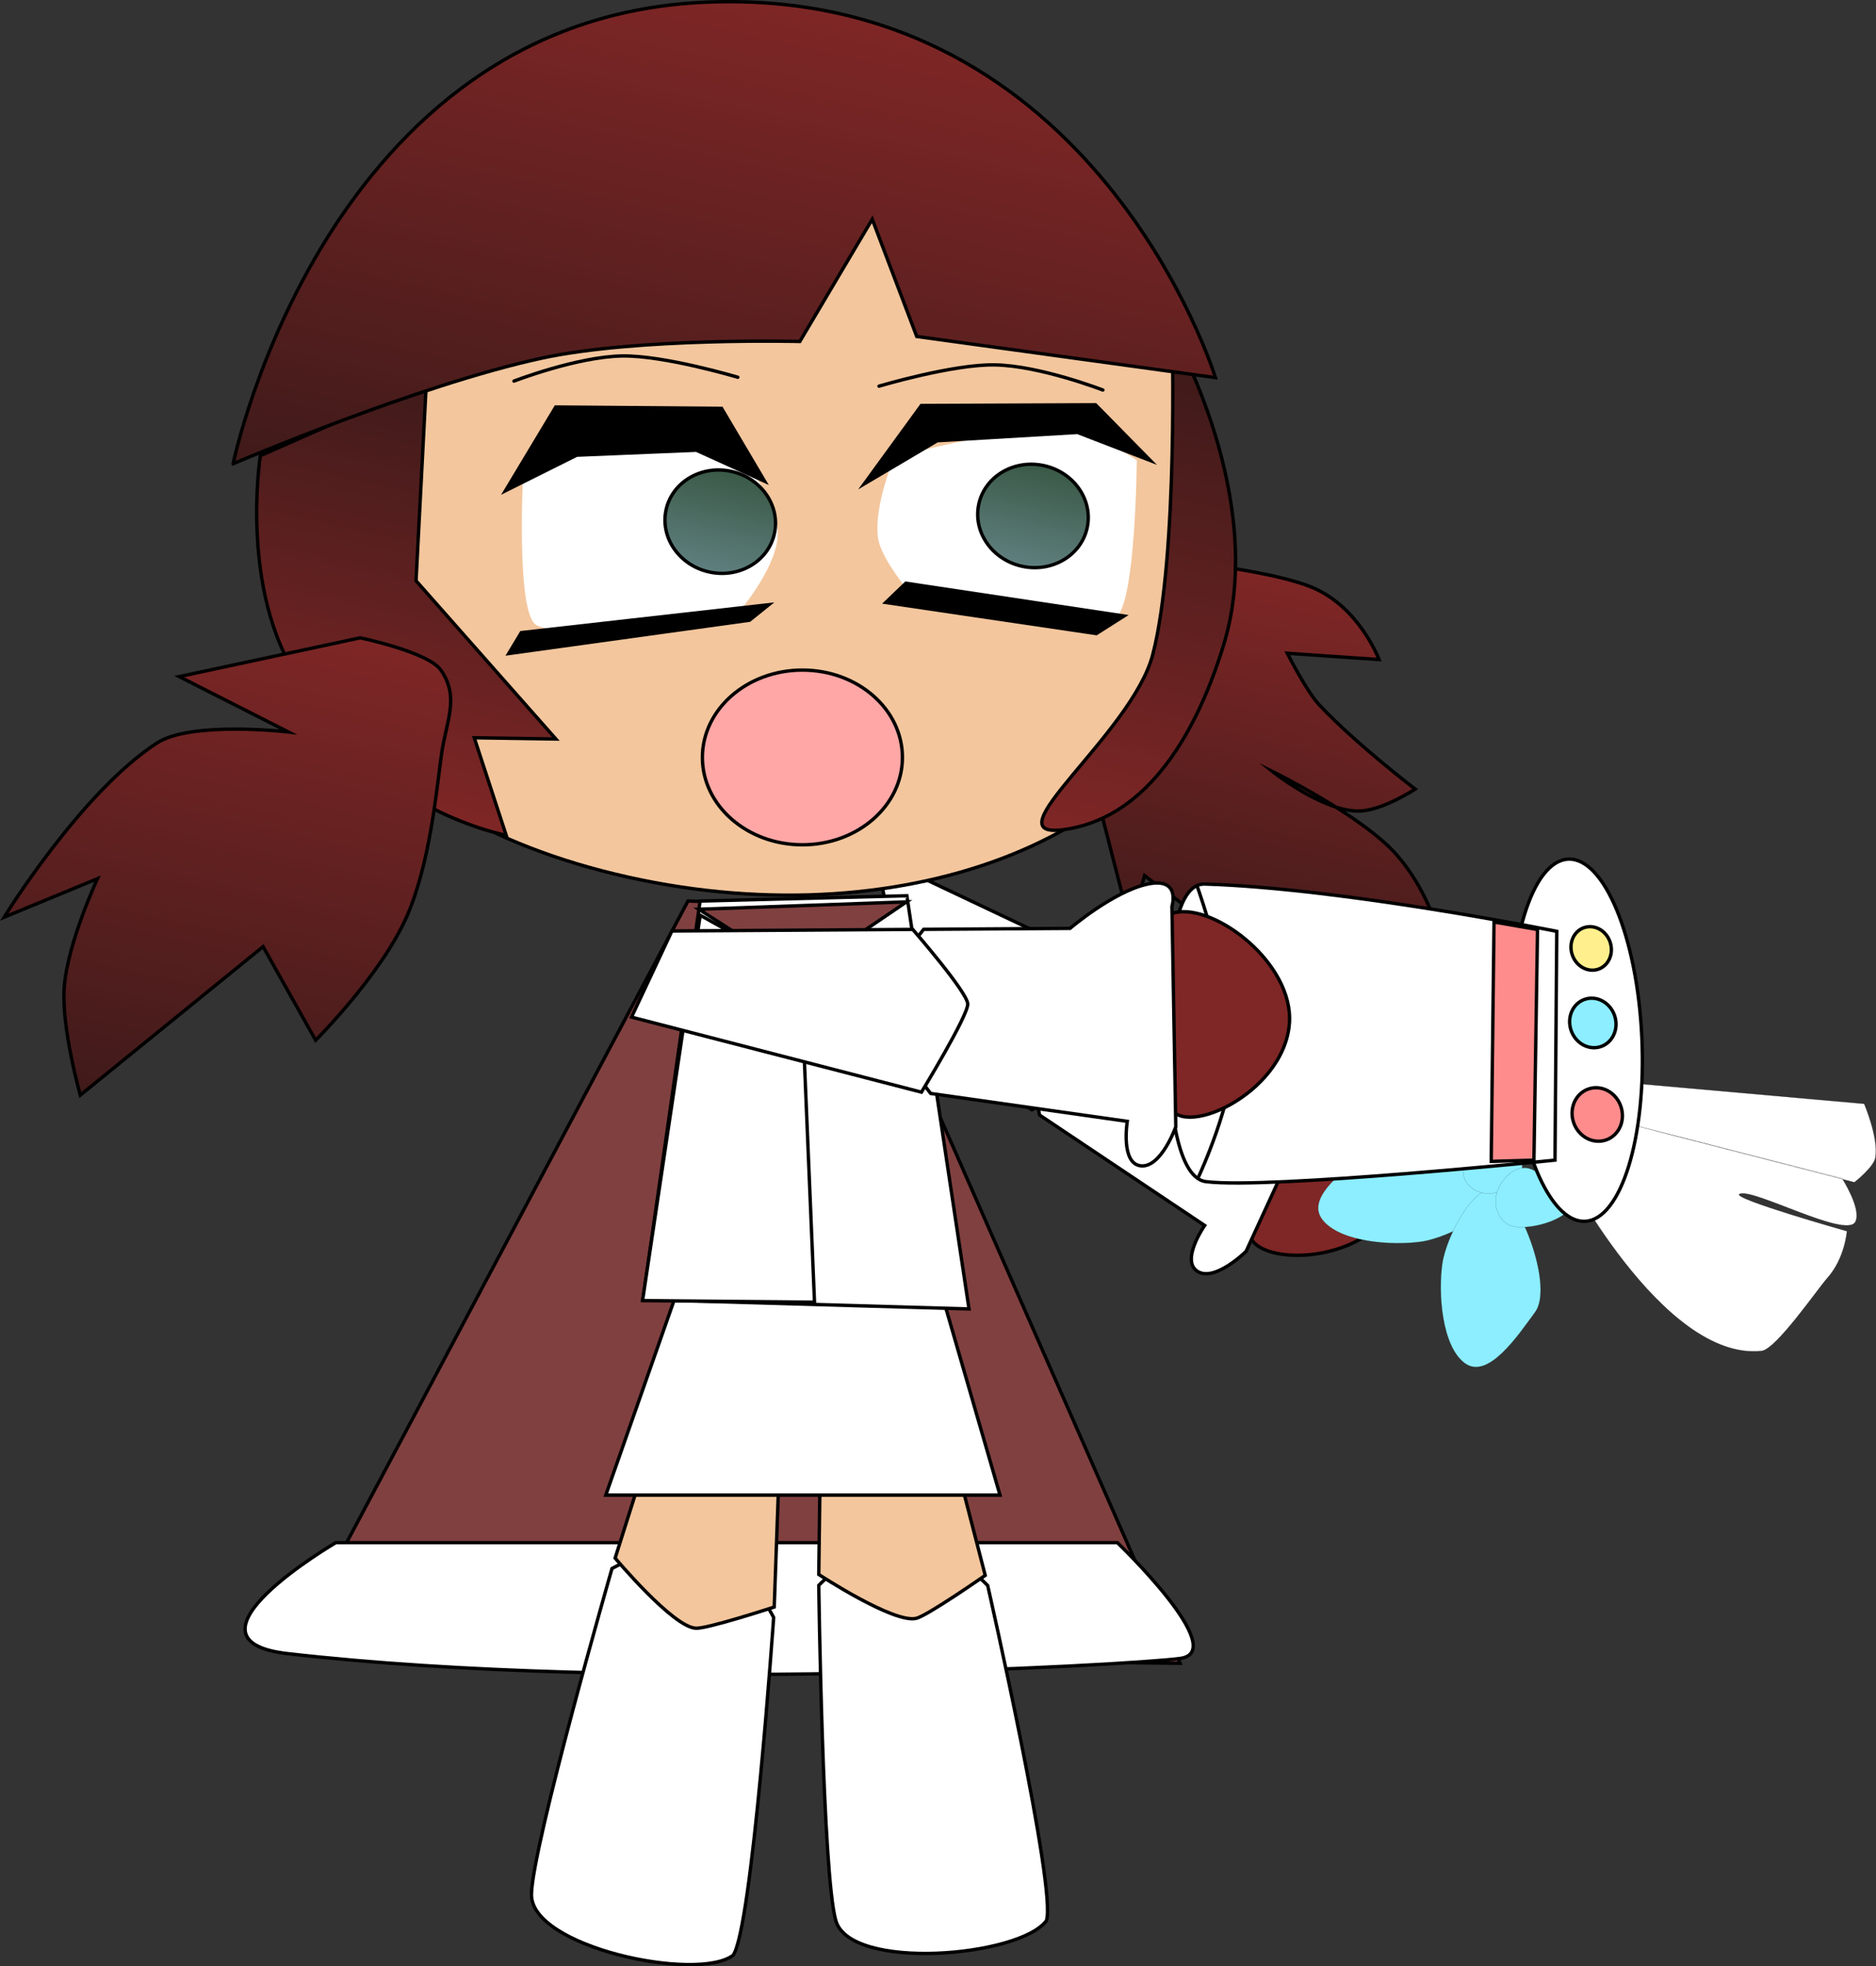 <svg version="1.1" xmlns="http://www.w3.org/2000/svg" xmlns:xlink="http://www.w3.org/1999/xlink" width="277.547" height="290.914" viewBox="0,0,277.547,290.914"><rect x="0" y="0" width="277.547" height="290.914" fill="#333333" stroke="none"/><defs><linearGradient x1="314.32" y1="217.307" x2="301.464" y2="275" gradientUnits="userSpaceOnUse" id="color-1"><stop offset="0" stop-color="#7f2626"/><stop offset="1" stop-color="#401a1a"/></linearGradient><linearGradient x1="297.403" y1="186.517" x2="282.123" y2="255.088" gradientUnits="userSpaceOnUse" id="color-2"><stop offset="0" stop-color="#401a1a"/><stop offset="1" stop-color="#7f2626"/></linearGradient><linearGradient x1="185.41" y1="187.886" x2="171.749" y2="249.191" gradientUnits="userSpaceOnUse" id="color-3"><stop offset="0" stop-color="#401a1a"/><stop offset="1" stop-color="#7f2626"/></linearGradient><linearGradient x1="238.9" y1="131.609" x2="220.519" y2="214.095" gradientUnits="userSpaceOnUse" id="color-4"><stop offset="0" stop-color="#7f2626"/><stop offset="1" stop-color="#401a1a"/></linearGradient><linearGradient x1="158.737" y1="221.896" x2="142.415" y2="295.145" gradientUnits="userSpaceOnUse" id="color-5"><stop offset="0" stop-color="#7f2626"/><stop offset="1" stop-color="#401a1a"/></linearGradient><linearGradient x1="226.372" y1="200.102" x2="223.057" y2="214.977" gradientUnits="userSpaceOnUse" id="color-6"><stop offset="0" stop-color="#3a5946"/><stop offset="1" stop-color="#5f7f7f"/></linearGradient><linearGradient x1="272.64" y1="199.254" x2="269.326" y2="214.129" gradientUnits="userSpaceOnUse" id="color-7"><stop offset="0" stop-color="#3a5946"/><stop offset="1" stop-color="#5f7f7f"/></linearGradient></defs><g transform="translate(-118.157,-130.359)"><g data-paper-data="{&quot;isPaintingLayer&quot;:true}" fill-rule="nonzero" stroke-linejoin="miter" stroke-miterlimit="10" stroke-dasharray="" stroke-dashoffset="0" style="mix-blend-mode: normal"><g stroke="#000000" stroke-width="0.5" stroke-linecap="round"><path d="M243.495,264.381l49.248,112.057l-132.042,-1.427l59.24,-111.344z" fill="#804040"/><path d="M167.839,358.595h115.626c0,0 16.814,16.122 9.279,17.13c-7.536,1.008 -80.841,5.151 -132.042,-0.714c-17.512,-2.006 7.137,-16.416 7.137,-16.416z" fill="#ffffff"/></g><path d="M282.205,212.349c0,0 21.389,1.52 29.754,4.783c7.238,2.823 10.228,10.813 10.228,10.813l-13.58,-0.937c0,0 2.843,5.639 4.749,7.663c5.479,5.818 14.173,12.432 14.173,12.432c0,0 -5.025,3.33 -8.552,3.253c-5.399,-0.118 -12.592,-5.876 -12.592,-5.876c0,0 13.218,6.489 18.365,12.311c8.138,9.206 8.688,23.803 8.688,23.803c0,0 -11.613,0.104 -19.328,-3.369c-10.219,-4.6 -26.623,-17.317 -26.623,-17.317l-2.084,7.475l-6.268,-24.379z" fill="url(#color-1)" stroke="#000000" stroke-width="0.5" stroke-linecap="round"/><g data-paper-data="{&quot;origRot&quot;:0}" stroke="#000000" stroke-width="0.5" stroke-linecap="butt"><path d="M324.285,309.009c-5.307,9.222 -22.641,8.614 -21.246,2.838c1.905,-7.882 7.246,-26.362 13.158,-24.933c5.912,1.429 12.503,14.423 8.088,22.095z" fill="#7f2626"/><path d="M301.139,282.269c0,0 8.149,-2.143 13.149,-0.935c5.001,1.208 1.836,4.556 1.836,4.556l-13.616,29.606c0,0 -4.608,4.572 -7.178,2.965c-2.57,-1.607 1.054,-6.794 1.054,-6.794l-24.423,-16.337c0,0 -2.713,-12.969 -2.36,-14.828c0.353,-1.859 11.952,-7.503 11.952,-7.503z" fill="#ffffff"/><path d="M247.899,257.067l32.206,15.245c0,0 3.262,11.878 2.547,13.468c-0.716,1.59 -11.83,8.786 -11.83,8.786l-18.431,-12.329z" fill="#ffffff"/></g><g data-paper-data="{&quot;origRot&quot;:0}" stroke="#000000" stroke-width="0.5" stroke-linecap="butt"><path d="M272.963,414.532c-3.967,5.353 -29.019,7.48 -31.153,-0.025c-1.963,-6.902 -2.519,-49.597 -2.519,-49.597c0,0 8.853,-8.942 12.982,-8.726c3.516,0.185 12.009,8.754 12.009,8.754c0,0 10.277,45.173 8.682,49.594z" fill="#ffffff"/><path d="M252.86,320.714l11.056,42.722c0,0 -8.613,6.006 -10.205,6.353c-3.286,0.822 -14.421,-6.489 -14.421,-6.489l0.573,-43.371z" fill="#f3c69d"/></g><g data-paper-data="{&quot;index&quot;:null,&quot;origRot&quot;:0}" stroke-linecap="butt"><g data-paper-data="{&quot;origRot&quot;:0,&quot;index&quot;:null}" stroke="#000000" stroke-width="0.5"><path d="M226.606,419.653c-5.344,3.979 -29.943,-1.22 -29.819,-9.021c0.114,-7.175 11.912,-48.211 11.912,-48.211c0,0 11.059,-6.005 14.949,-4.605c3.312,1.192 8.969,11.849 8.969,11.849c0,0 -3.207,46.216 -6.011,49.988z" fill="#ffffff"/><path d="M234.454,319.03l-1.753,49.09c0,0 -9.98,3.262 -11.605,3.135c-3.383,-0.163 -11.933,-10.377 -11.933,-10.377l13.075,-41.358z" fill="#f3c69d"/></g><g fill="none" stroke="none" stroke-width="1" font-family="sans-serif" font-weight="normal" font-size="12" text-anchor="start"/></g><g stroke="#000000" stroke-width="0.5"><path d="M207.78,351.559l11.012,-31.405l38.338,0.408l8.973,30.997z" fill="#ffffff" stroke-linecap="butt"/><g data-paper-data="{&quot;origRot&quot;:0}" stroke-linecap="round"><path d="M221.731,263.672l30.595,-0.787l9.192,61.133l-48.245,-1.391z" fill="#ffffff"/><path d="M252.275,263.793l-15.755,10.696l-14.991,-9.608z" fill="#804040"/><path d="M236.609,274.091l2.051,48.928l-25.437,-0.236l8.527,-57.017z" fill="#ffffff"/></g></g><path d="M298.241,224.854c-6.413,28.779 -45.422,44.576 -87.129,35.282c-41.707,-9.294 -59.172,-37.675 -52.759,-66.454c6.413,-28.779 36.907,-61.247 79.027,-54.052c44.99,7.686 67.274,56.445 60.861,85.224z" data-paper-data="{&quot;origRot&quot;:0}" fill="#f3c69d" stroke="#000000" stroke-width="0.5" stroke-linecap="butt"/><path d="M299.19,225.776c-4.593,14.976 -12.36,25.784 -23.639,27.325c-11.279,1.542 10.107,-14.18 13.151,-25.892c3.808,-14.647 2.862,-47.843 2.862,-47.843c0,0 14.269,24.748 7.626,46.41z" data-paper-data="{&quot;origRot&quot;:0}" fill="url(#color-2)" stroke="#000000" stroke-width="0.5" stroke-linecap="round"/><path d="M181.23,186.954l-1.521,29.329l20.69,23.414l-12.077,-0.184l4.725,14.424c0,0 -19.316,-3.531 -29.434,-21.339c-10.36,-13.17 -6.941,-34.82 -6.941,-34.82z" data-paper-data="{&quot;origRot&quot;:0}" fill="url(#color-3)" stroke="#000000" stroke-width="0.5" stroke-linecap="round"/><path d="M251.668,242.423c0,7.138 -6.625,12.924 -14.797,12.924c-8.172,0 -14.797,-5.786 -14.797,-12.924c0,-7.138 6.625,-12.924 14.797,-12.924c8.172,0 14.797,5.786 14.797,12.924z" fill="#ffa6a6" stroke="#000000" stroke-width="0.5" stroke-linecap="butt"/><path d="M152.646,198.97c0,0 13.596,-66.236 70.378,-68.306c57.234,-2.086 74.95,55.562 74.95,55.562l-44.19,-6.086l-6.581,-17.345l-10.716,18.087c0,0 -23.93,-0.607 -38.144,2.46c-18.506,3.993 -45.697,15.629 -45.697,15.629z" data-paper-data="{&quot;origRot&quot;:0}" fill="url(#color-4)" stroke="#000000" stroke-width="0.5" stroke-linecap="round"/><path d="M183.461,242.031c-0.691,4.977 -1.668,16.081 -5.141,23.965c-3.788,8.599 -13.463,18.271 -13.463,18.271l-7.778,-13.851l-27.042,21.97c0,0 -2.846,-10.089 -2.374,-16.035c0.52,-6.553 4.915,-15.992 4.915,-15.992l-13.805,5.699c0,0 11.266,-18.382 22.58,-25.757c5.093,-3.32 19.462,-1.646 19.462,-1.646l-16.142,-8.193l26.767,-5.735c0,0 10.072,2.082 11.95,4.785c2.814,4.05 0.764,7.542 0.073,12.519z" fill="url(#color-5)" stroke="#000000" stroke-width="0.5" stroke-linecap="round"/><path d="M194.194,186.745c0,0 9.306,-3.606 15.993,-3.721c6.238,-0.108 17.125,3.15 17.125,3.15" fill="none" stroke="#000000" stroke-width="0.5" stroke-linecap="round"/><path d="M248.205,187.494c0,0 10.887,-3.258 17.125,-3.15c6.687,0.115 15.993,3.721 15.993,3.721" data-paper-data="{&quot;index&quot;:null}" fill="none" stroke="#000000" stroke-width="0.5" stroke-linecap="round"/><g data-paper-data="{&quot;index&quot;:null,&quot;origRot&quot;:0}" stroke="#000000"><g><path d="M349.054,289.682l44.902,3.985c0,0 2.167,5.06 1.657,7.965c-0.251,1.432 -3.105,3.65 -3.105,3.65l-33.946,-8.787l32.132,8.21c0,0 2.921,4.541 1.957,6.424c-1.318,2.573 -15.331,-5.119 -17.148,-4.108c-1.182,0.657 15.903,5.49 15.903,5.49c0,0 -0.296,4.015 -2.894,6.924c-1.443,1.616 -7.586,10.572 -9.741,10.799c-14.747,1.555 -29.496,-27.452 -29.496,-27.452z" data-paper-data="{&quot;index&quot;:null,&quot;origRot&quot;:0}" fill="#ffffff" stroke-width="0.025" stroke-linecap="round"/><g data-paper-data="{&quot;origRot&quot;:0}" fill="#8ceeff" stroke-width="0.015" stroke-linecap="butt"><path d="M313.734,310.724c-2.495,-3.419 4.025,-7.814 7.572,-10.402c3.547,-2.588 15.276,1.614 17.771,5.033c2.495,3.419 -6.321,8.07 -10.587,8.7c-4.344,0.642 -12.261,0.088 -14.756,-3.331z" data-paper-data="{&quot;origRot&quot;:0}"/><path d="M331.546,317.294c0.631,-4.266 5.282,-13.082 8.701,-10.587c3.419,2.495 7.62,14.224 5.032,17.771c-2.589,3.547 -6.984,10.067 -10.403,7.571c-3.419,-2.495 -3.972,-10.412 -3.33,-14.756z" data-paper-data="{&quot;origRot&quot;:0,&quot;index&quot;:null}"/><path d="M335.052,305.197c-1.219,-1.884 0.2,-7.852 2.285,-9.201c2.085,-1.349 4.276,3.107 5.495,4.992c1.219,1.884 0.287,3.83 -1.798,5.179c-2.085,1.349 -4.763,0.915 -5.982,-0.97z" data-paper-data="{&quot;origRot&quot;:0}"/><path d="M340.214,305.486c1.349,-2.084 3.295,-3.017 5.179,-1.797c1.884,1.219 6.34,3.411 4.991,5.495c-1.349,2.084 -7.317,3.503 -9.201,2.284c-1.884,-1.219 -2.318,-3.897 -0.969,-5.982z" data-paper-data="{&quot;origRot&quot;:0,&quot;index&quot;:null}"/></g><path d="M341.771,284.709c-0.689,-14.795 3.071,-26.99 8.397,-27.238c5.326,-0.248 10.203,11.545 10.891,26.34c0.689,14.795 -3.071,26.99 -8.397,27.238c-5.326,0.248 -10.203,-11.545 -10.891,-26.34z" data-paper-data="{&quot;origRot&quot;:0}" fill="#ffffff" stroke-width="0.5" stroke-linecap="butt"/><path d="M348.213,302.001c0,0 -42.416,4.341 -51.641,3.18c-4.649,-0.585 -5.577,-13.296 -5.604,-20.838c-0.034,-9.641 0.307,-23.35 5.446,-23.191c20.491,0.633 52.061,7.001 52.061,7.001z" data-paper-data="{&quot;origRot&quot;:0}" fill="#ffffff" stroke-width="0.5" stroke-linecap="butt"/><path d="M295.311,261.574c0,0 5.314,14.978 5.36,24.132c0.038,7.549 -5.146,18.668 -5.146,18.668" fill="none" stroke-width="0.5" stroke-linecap="round"/><path d="M350.775,271.652c-0.591,-1.695 0.179,-3.505 1.72,-4.042c1.541,-0.537 3.269,0.401 3.861,2.096c0.591,1.695 -0.179,3.505 -1.72,4.042c-1.541,0.537 -3.269,-0.401 -3.861,-2.096z" fill="#fff08d" stroke-width="0.5" stroke-linecap="butt"/><path d="M350.601,282.823c-0.672,-1.926 0.221,-3.989 1.993,-4.607c1.772,-0.618 3.753,0.443 4.425,2.369c0.672,1.926 -0.221,3.989 -1.993,4.607c-1.772,0.618 -3.753,-0.443 -4.425,-2.369z" fill="#8ceeff" stroke-width="0.5" stroke-linecap="butt"/><path d="M350.976,296.462c-0.725,-2.08 0.248,-4.311 2.174,-4.983c1.926,-0.672 4.076,0.47 4.801,2.551c0.725,2.08 -0.248,4.311 -2.174,4.983c-1.926,0.672 -4.076,-0.47 -4.801,-2.551z" fill="#ff8c8c" stroke-width="0.5" stroke-linecap="butt"/></g><path d="M345.629,267.885l-0.534,34.117l-6.318,0.187l0.416,-35.42z" fill="#ff8c8c" stroke-width="0.5" stroke-linecap="round"/></g><g data-paper-data="{&quot;origRot&quot;:0,&quot;index&quot;:null}" stroke="#000000" stroke-width="0.5" stroke-linecap="butt"><path d="M308.919,281.768c-0.782,10.611 -16.665,17.582 -17.912,11.773c-1.703,-7.928 -4.905,-26.896 1.041,-28.173c5.946,-1.277 17.521,7.573 16.871,16.4z" fill="#7f2626"/><path d="M276.465,267.713c0,0 6.413,-5.465 11.443,-6.545c5.03,-1.08 3.631,3.308 3.631,3.308l0.573,32.582c0,0 -2.169,6.118 -5.182,5.785c-3.013,-0.333 -1.997,-6.579 -1.997,-6.579l-29.092,-4.127c0,0 -8.07,-10.509 -8.558,-12.337c-0.488,-1.828 7.515,-11.944 7.515,-11.944z" fill="#ffffff"/><path d="M217.563,268.099l35.631,-0.233c0,0 8.092,9.288 8.136,11.031c0.045,1.743 -6.848,13.047 -6.848,13.047l-42.895,-11.103z" fill="#ffffff"/></g><path d="M195.557,200.393c0,0 10.959,-6.852 15.829,-7.141c9.132,-0.542 17.013,5.504 17.013,5.504c0,0 5.235,6.345 4.788,11.208c-0.447,4.863 -5.849,11.12 -5.849,11.12c0,0 -25.093,4.347 -29.817,1.764c-3.074,-1.68 -1.964,-22.455 -1.964,-22.455z" data-paper-data="{&quot;index&quot;:null,&quot;origRot&quot;:0}" fill="#ffffff" stroke="#000000" stroke-width="0" stroke-linecap="butt"/><path d="M283.197,221.727c-4.613,2.76 -30.005,-3.176 -30.005,-3.176c0,0 -4.704,-5.382 -5.138,-8.627c-0.637,-4.756 2.394,-11.874 2.394,-11.874c0,0 15.266,-4.302 24.401,-4.203c4.871,0.053 11.489,4.595 11.489,4.595c0,0 -0.139,21.489 -3.141,23.285z" data-paper-data="{&quot;origRot&quot;:0}" fill="#ffffff" stroke="#000000" stroke-width="0" stroke-linecap="butt"/><path d="M232.724,209.325c-0.915,4.108 -5.243,6.638 -9.667,5.653c-4.424,-0.986 -7.268,-5.115 -6.352,-9.222c0.915,-4.108 5.243,-6.638 9.667,-5.653c4.424,0.986 7.268,5.115 6.352,9.222z" data-paper-data="{&quot;origRot&quot;:0}" fill="url(#color-6)" stroke="#000000" stroke-width="0.5" stroke-linecap="butt"/><path d="M278.993,208.477c-0.915,4.108 -5.243,6.638 -9.667,5.653c-4.424,-0.986 -7.268,-5.115 -6.352,-9.222c0.915,-4.108 5.243,-6.638 9.667,-5.653c4.424,0.986 7.268,5.115 6.352,9.222z" data-paper-data="{&quot;origRot&quot;:0}" fill="url(#color-7)" stroke="#000000" stroke-width="0.5" stroke-linecap="butt"/><path d="M192.941,202.96l7.439,-12.382l24.525,0.2l6.373,10.78l-10.092,-4.589l-17.713,0.733z" data-paper-data="{&quot;origRot&quot;:0}" fill="#000000" stroke="#000000" stroke-width="0.5" stroke-linecap="round"/><path d="M246.037,201.935l8.43,-11.577l25.764,-0.109l8.108,8.242l-10.774,-4.156l-20.748,1.227z" data-paper-data="{&quot;origRot&quot;:0}" fill="#000000" stroke="#000000" stroke-width="0.5" stroke-linecap="round"/><path d="M195.283,223.956l36.605,-4.128l-2.85,2.29l-35.614,4.934z" data-paper-data="{&quot;origRot&quot;:0}" fill="#000000" stroke="#000000" stroke-width="0.5" stroke-linecap="round"/><path d="M252.178,216.648l32.264,4.85l-4.089,2.599l-31.15,-4.601z" data-paper-data="{&quot;origRot&quot;:0}" fill="#000000" stroke="#000000" stroke-width="0.5" stroke-linecap="round"/></g></g></svg>